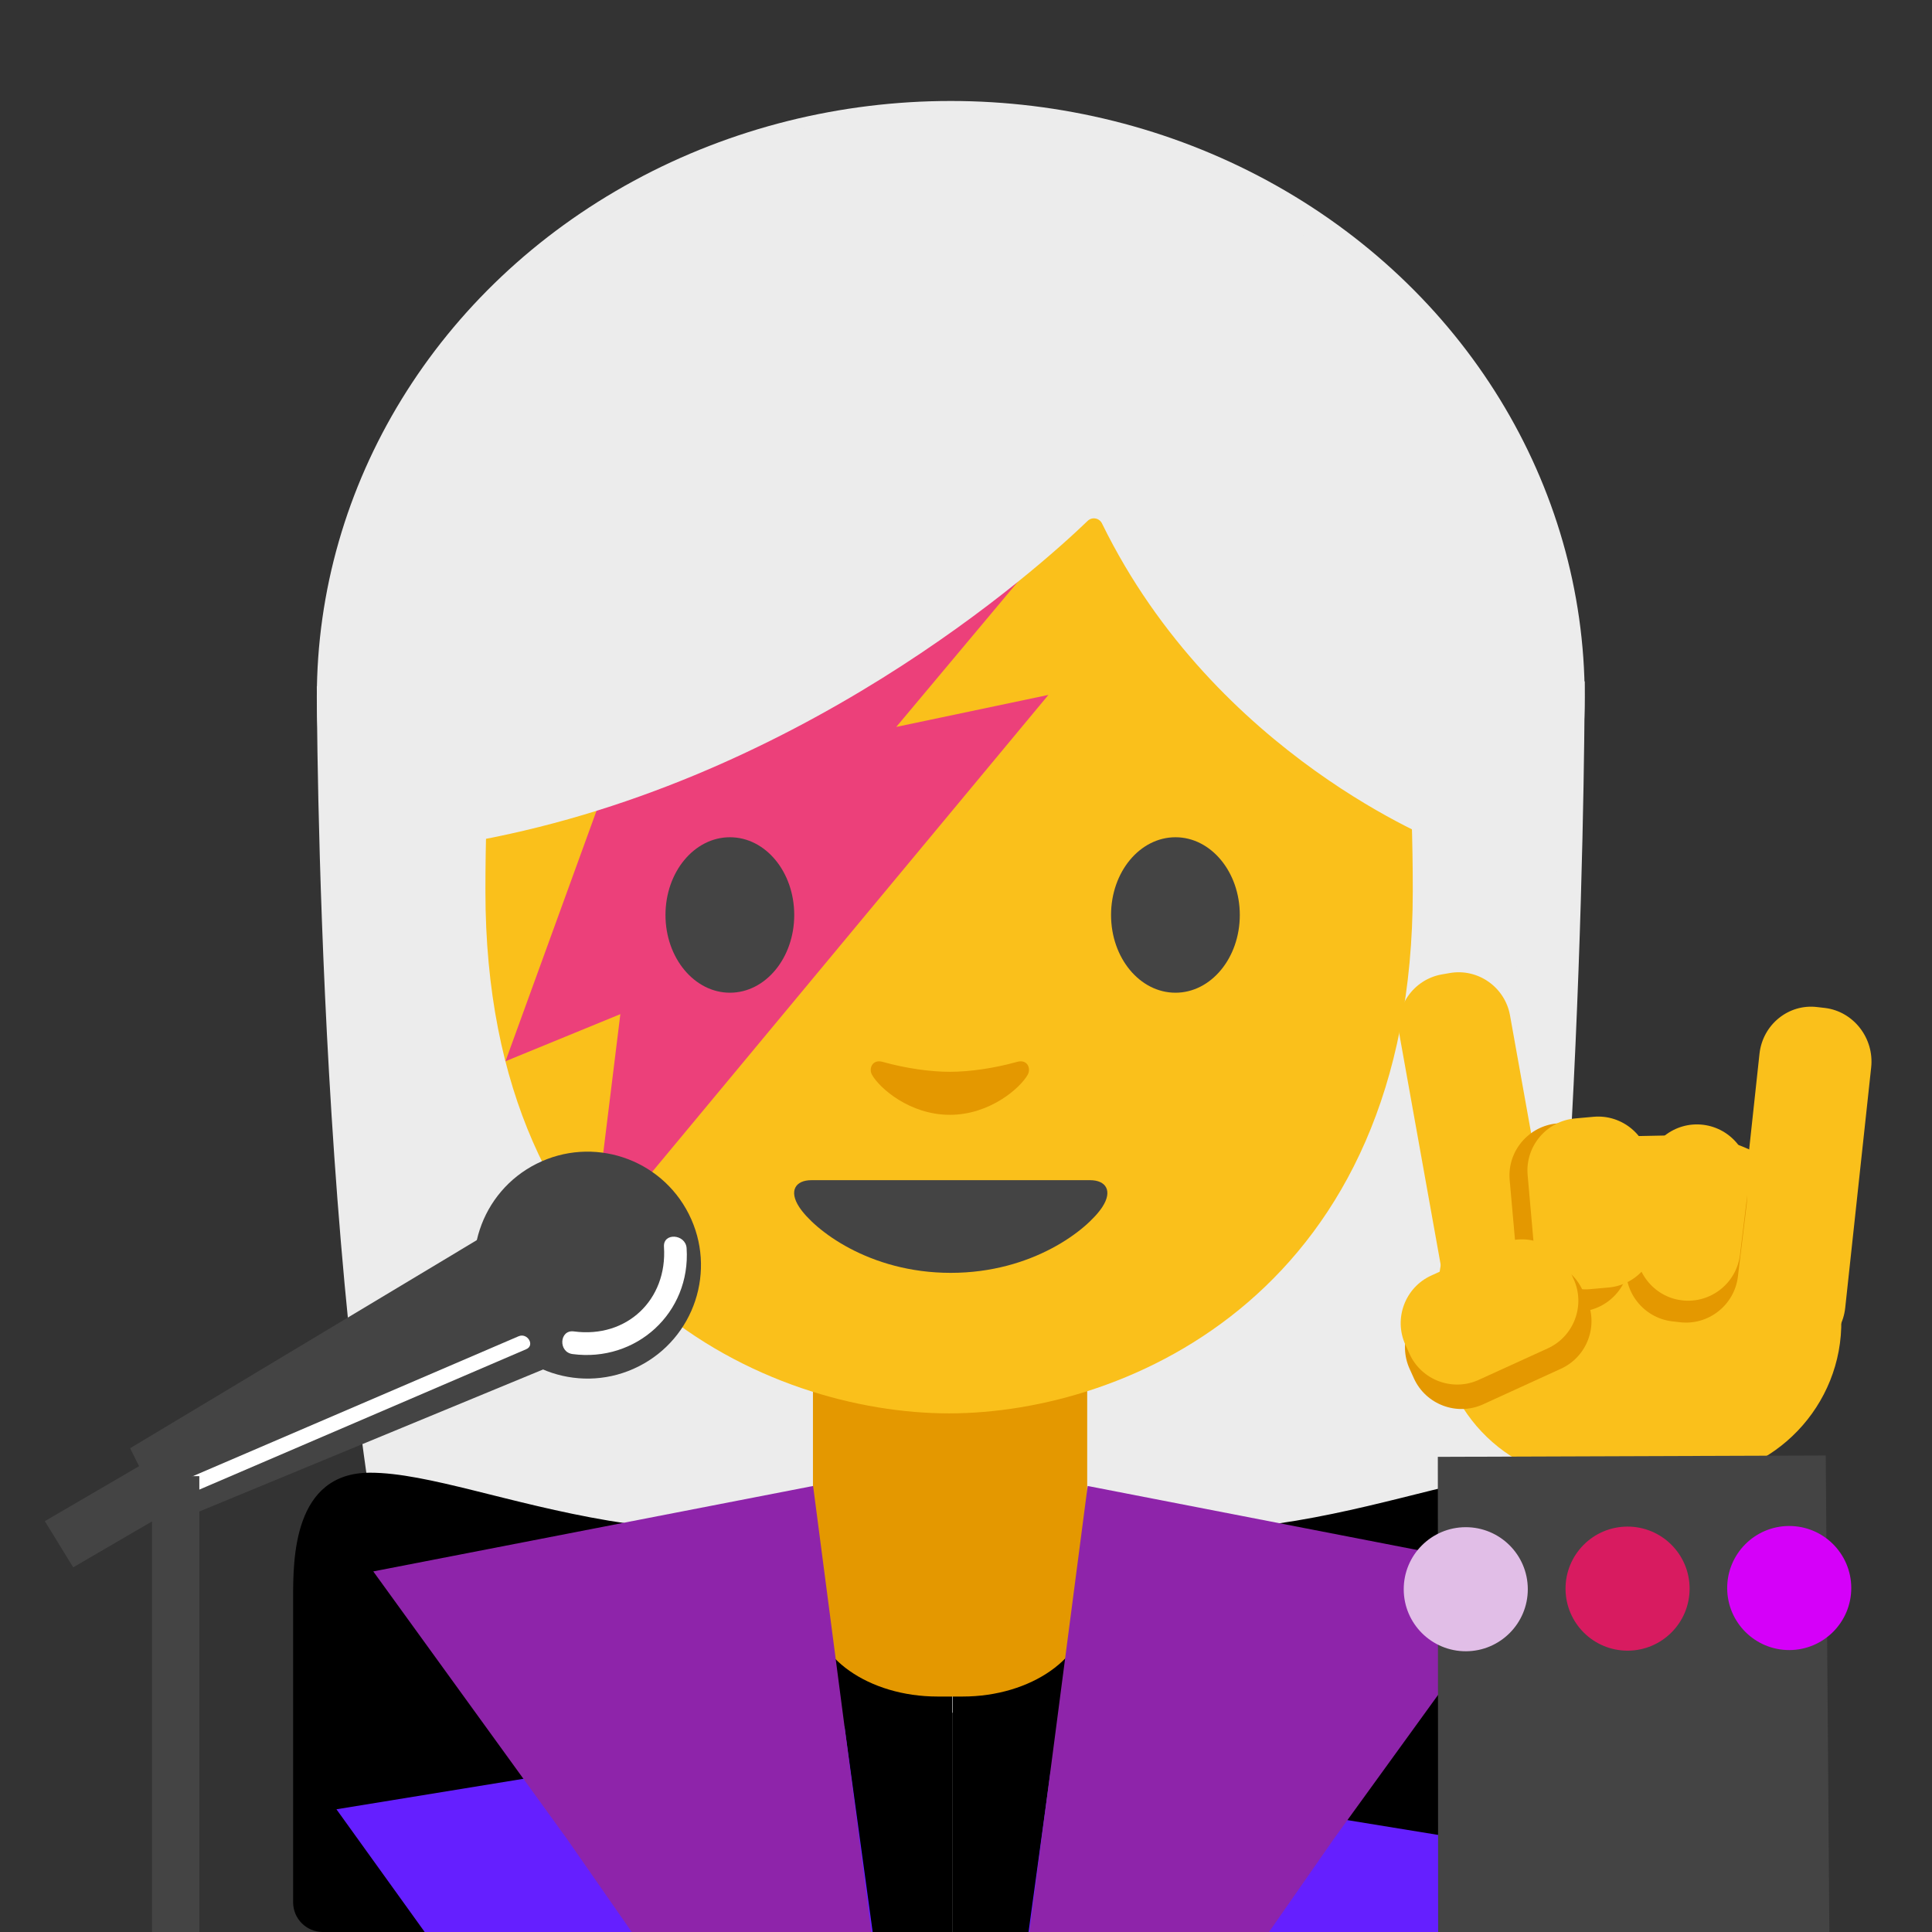 <svg width="128" height="128" style="enable-background:new 0 0 128 128;" xmlns="http://www.w3.org/2000/svg" xmlns:xlink="http://www.w3.org/1999/xlink">
  <rect width="100%" height="100%" fill="#333333" stroke="none"/>
  <g id="Layer_4">
    <path id="XMLID_24_" d="M27.5,113.61c-6.51-22.34-6.51-68.14-6.51-68.14l84-0.33c0,0,0,41.49-4.88,68.19 L27.5,113.61z" style="fill:#ececec;"/>
    <g id="XMLID_22_">
      <ellipse id="XMLID_23_" cx="62.99" cy="46.19" rx="42" ry="39.5" style="fill:#ececec;"/>
    </g>
    <path d="M63.09,98.13c-16.82,7.73-30.99-0.56-38.57-0.56c-5.1,0-5.1,5.73-5.1,8.31v20.15c0,1.09,0.88,1.97,1.97,1.97h41.7V98.13z"/>
    <path d="M63.12,98.13c16.82,7.73,30.99-0.56,38.57-0.56c5.1,0,5.1,5.73,5.1,8.31v20.15c0,1.09-0.88,1.97-1.97,1.97h-41.7V98.13z"/>
    <path id="XMLID_20_" d="M62.94,90.33h-9.08v16.25c0,3.22,3.7,5.82,8.26,5.82h1.65 c4.56,0,8.26-2.61,8.26-5.82V90.33H62.94z" style="fill:#e49800;"/>
    <path id="XMLID_19_" d="M62.88,13.65c-24.35,0-30.72,18.87-30.72,45.39c0,26.51,18.89,34.6,30.72,34.6 c11.83,0,30.72-8.09,30.72-34.6C93.6,32.53,87.23,13.65,62.88,13.65z" style="fill:#fac01b;"/>
    <polygon points="43.88,41.72 72.02,33.07 59.38,48.16 69.46,46.04 39.22,82.44 41.1,67.19 33.49,70.31 " style="fill:#EC407A;"/>
    <path id="XMLID_18_" d="M72.22,78.19c-1.29,0-9.23,0-9.23,0s-7.94,0-9.23,0c-1.06,0-1.51,0.71-0.81,1.78 c0.98,1.49,4.61,4.36,10.04,4.36s9.06-2.87,10.04-4.36C73.73,78.9,73.28,78.19,72.22,78.19z" style="fill:#444444;"/>
    <path id="XMLID_14_" d="M67.39,70.35c-1.57,0.44-3.2,0.66-4.46,0.66c-1.26,0-2.89-0.22-4.46-0.66 c-0.67-0.19-0.94,0.45-0.69,0.87c0.5,0.88,2.5,2.64,5.15,2.64c2.65,0,4.65-1.77,5.15-2.64C68.33,70.79,68.07,70.16,67.39,70.35z" style="fill:#e49800;"/>
    <path id="XMLID_13_" d="M72.06,34.51c-3.23,3.11-19.29,17.58-41.42,21.35V26.2c0,0,9.55-18.95,32.47-18.95 s32.47,19.43,32.47,19.43v29.19c0,0-15.02-5.76-22.56-21.17C72.85,34.32,72.36,34.22,72.06,34.51z" style="fill:#ececec;"/>
    <polygon points="57.87,128.38 55.95,114.38 22.29,119.87 28.41,128.38 " style="fill:#651FFF;"/>
    <polygon points="99.3,128.38 103.26,122.87 69.6,117.38 68.09,128.38 " style="fill:#651FFF;"/>
    <g id="XMLID_3_">
      <path id="XMLID_5_" d="M52.62,60.62c0,2.84-1.9,5.15-4.26,5.15c-2.35,0-4.27-2.3-4.27-5.15 c0-2.85,1.91-5.15,4.27-5.15C50.72,55.47,52.62,57.77,52.62,60.62" style="fill:#444444;"/>
      <path id="XMLID_4_" d="M73.61,60.62c0,2.84,1.9,5.15,4.27,5.15c2.35,0,4.26-2.3,4.26-5.15 c0-2.85-1.91-5.15-4.26-5.15C75.52,55.47,73.61,57.77,73.61,60.62" style="fill:#444444;"/>
    </g>
    <polygon points="42.12,128.38 57.78,128.38 53.87,98.45 24.73,104.11 37.56,121.83 " style="fill:#8E24AA;"/>
    <polygon points="83.81,128.38 88.37,121.83 101.2,104.11 72.06,98.45 68.15,128.38 " style="fill:#8E24AA;"/>
    <g>
      <g>
        <path d="M105.9,98.12l5.92-0.12c5.71-0.11,10.28-4.87,10.17-10.58l-0.04-2.04 c-0.11-5.71-4.87-10.28-10.58-10.17l-5.92,0.12c-5.71,0.11-10.28,4.87-10.17,10.58l0.04,2.04 C95.44,93.65,100.2,98.23,105.9,98.12z" style="fill:#fac01b;"/>
        <path d="M117.91,89.69l0.52,0.06c1.89,0.23,3.61-1.16,3.82-3.1l1.72-15.93c0.21-1.94-1.17-3.71-3.06-3.94 l-0.52-0.06c-1.89-0.23-3.61,1.16-3.82,3.1l-1.72,15.93C114.64,87.68,116.02,89.45,117.91,89.69z" style="fill:#fac01b;"/>
        <path d="M99.53,86.98l0.52-0.09c1.87-0.34,3.13-2.14,2.79-4.01l-2.8-15.62c-0.34-1.87-2.14-3.13-4.01-2.79 l-0.52,0.09c-1.87,0.34-3.13,2.14-2.79,4.01l2.8,15.62C95.85,86.06,97.66,87.32,99.53,86.98z" style="fill:#fac01b;"/>
        <path d="M110.77,87.54l0.52,0.06c1.89,0.23,3.62-1.13,3.85-3.02l0.58-4.76c0.23-1.89-1.13-3.62-3.02-3.85 l-0.52-0.06c-1.89-0.23-3.62,1.13-3.85,3.02l-0.58,4.76C107.52,85.57,108.88,87.31,110.77,87.54z" style="fill:#e49800;"/>
        <path d="M104.27,86.94l0.52-0.05c1.89-0.17,3.31-1.85,3.14-3.75l-0.5-5.62c-0.17-1.89-1.85-3.31-3.75-3.14 l-0.52,0.05c-1.89,0.17-3.31,1.85-3.14,3.75l0.5,5.62C100.69,85.7,102.38,87.11,104.27,86.94z" style="fill:#e49800;"/>
        <path d="M111.43,86.15L111.43,86.15c1.89,0.23,3.62-1.13,3.85-3.02l0.58-4.76 c0.23-1.89-1.13-3.62-3.02-3.85l0,0c-1.89-0.23-3.62,1.13-3.85,3.02l-0.58,4.76C108.19,84.19,109.55,85.93,111.43,86.15z" style="fill:#fac01b;"/>
        <path d="M105.35,85.41l1.23-0.11c1.89-0.17,3.31-1.85,3.14-3.75l-0.39-4.42 c-0.17-1.89-1.85-3.31-3.75-3.14l-1.23,0.11c-1.89,0.17-3.31,1.85-3.14,3.75l0.39,4.42C101.77,84.16,103.46,85.58,105.35,85.41z" style="fill:#fac01b;"/>
        <path d="M93.4,90.71l0.28,0.62c0.79,1.73,2.85,2.5,4.58,1.71l5.16-2.36c1.73-0.79,2.5-2.85,1.71-4.58 l-0.28-0.62c-0.79-1.73-2.85-2.5-4.58-1.71l-5.16,2.36C93.37,86.92,92.6,88.98,93.4,90.71z" style="fill:#e49800;"/>
        <path d="M93.11,89.09l0.28,0.62c0.79,1.73,2.85,2.5,4.58,1.71l4.58-2.09c1.73-0.79,2.5-2.85,1.71-4.58 l-0.28-0.62c-0.79-1.73-2.85-2.5-4.58-1.71l-4.58,2.09C93.09,85.3,92.32,87.36,93.11,89.09z" style="fill:#fac01b;"/>
      </g>
      <polygon points="120.96,96.43 95.26,96.52 95.28,128 121.2,128 " style="fill:#444444;"/>
      <ellipse cx="97.11" cy="105.29" rx="4.11" ry="4.11" style="fill:#E1BEE7;" transform="matrix(1 -3.560459e-03 3.560459e-03 1 -0.374 0.346)"/>
      <ellipse cx="107.83" cy="105.25" rx="4.11" ry="4.11" style="fill:#D81B60;" transform="matrix(1 -3.560459e-03 3.560459e-03 1 -0.374 0.385)"/>
      <ellipse cx="118.54" cy="105.21" rx="4.11" ry="4.11" style="fill:#D500F9;" transform="matrix(1 -3.560459e-03 3.560459e-03 1 -0.374 0.423)"/>
    </g>
    <g>
      <g>
        <g>
          <ellipse cx="38.97" cy="83.83" rx="7.52" ry="7.52" style="fill:#444444;" transform="matrix(0.893 -0.449 0.449 0.893 -33.516 26.455)"/>
          <polygon points="11.15,100.99 8.62,95.95 32.71,81.49 37.12,90.26 " style="fill:#444444;"/>
        </g>
        <path d="M45.49,82.7c-0.06-0.95-1.57-1.06-1.5-0.09c0.23,3.5-2.46,6.07-5.97,5.6 c-0.96-0.13-1.05,1.37-0.09,1.5C42.15,90.27,45.77,86.98,45.49,82.7z" style="fill:#FFFFFF;"/>
        <path d="M34.36,88.53c-7.59,3.26-15.18,6.52-22.77,9.78c-0.59,0.25-0.08,1.12,0.5,0.86 c7.59-3.26,15.18-6.52,22.77-9.78C35.46,89.14,34.95,88.28,34.36,88.53z" style="fill:#FFFFFF;"/>
      </g>
      <path d="M11.64,97.8c0,9.48,0,20.71,0,30.2" style="fill:none;stroke:#444444;stroke-width:3.132;stroke-miterlimit:10;"/>
      <polygon points="12.18,99.57 4.85,103.84 2.97,100.78 10.29,96.51 " style="fill:#444444;"/>
    </g>
  </g>
</svg>